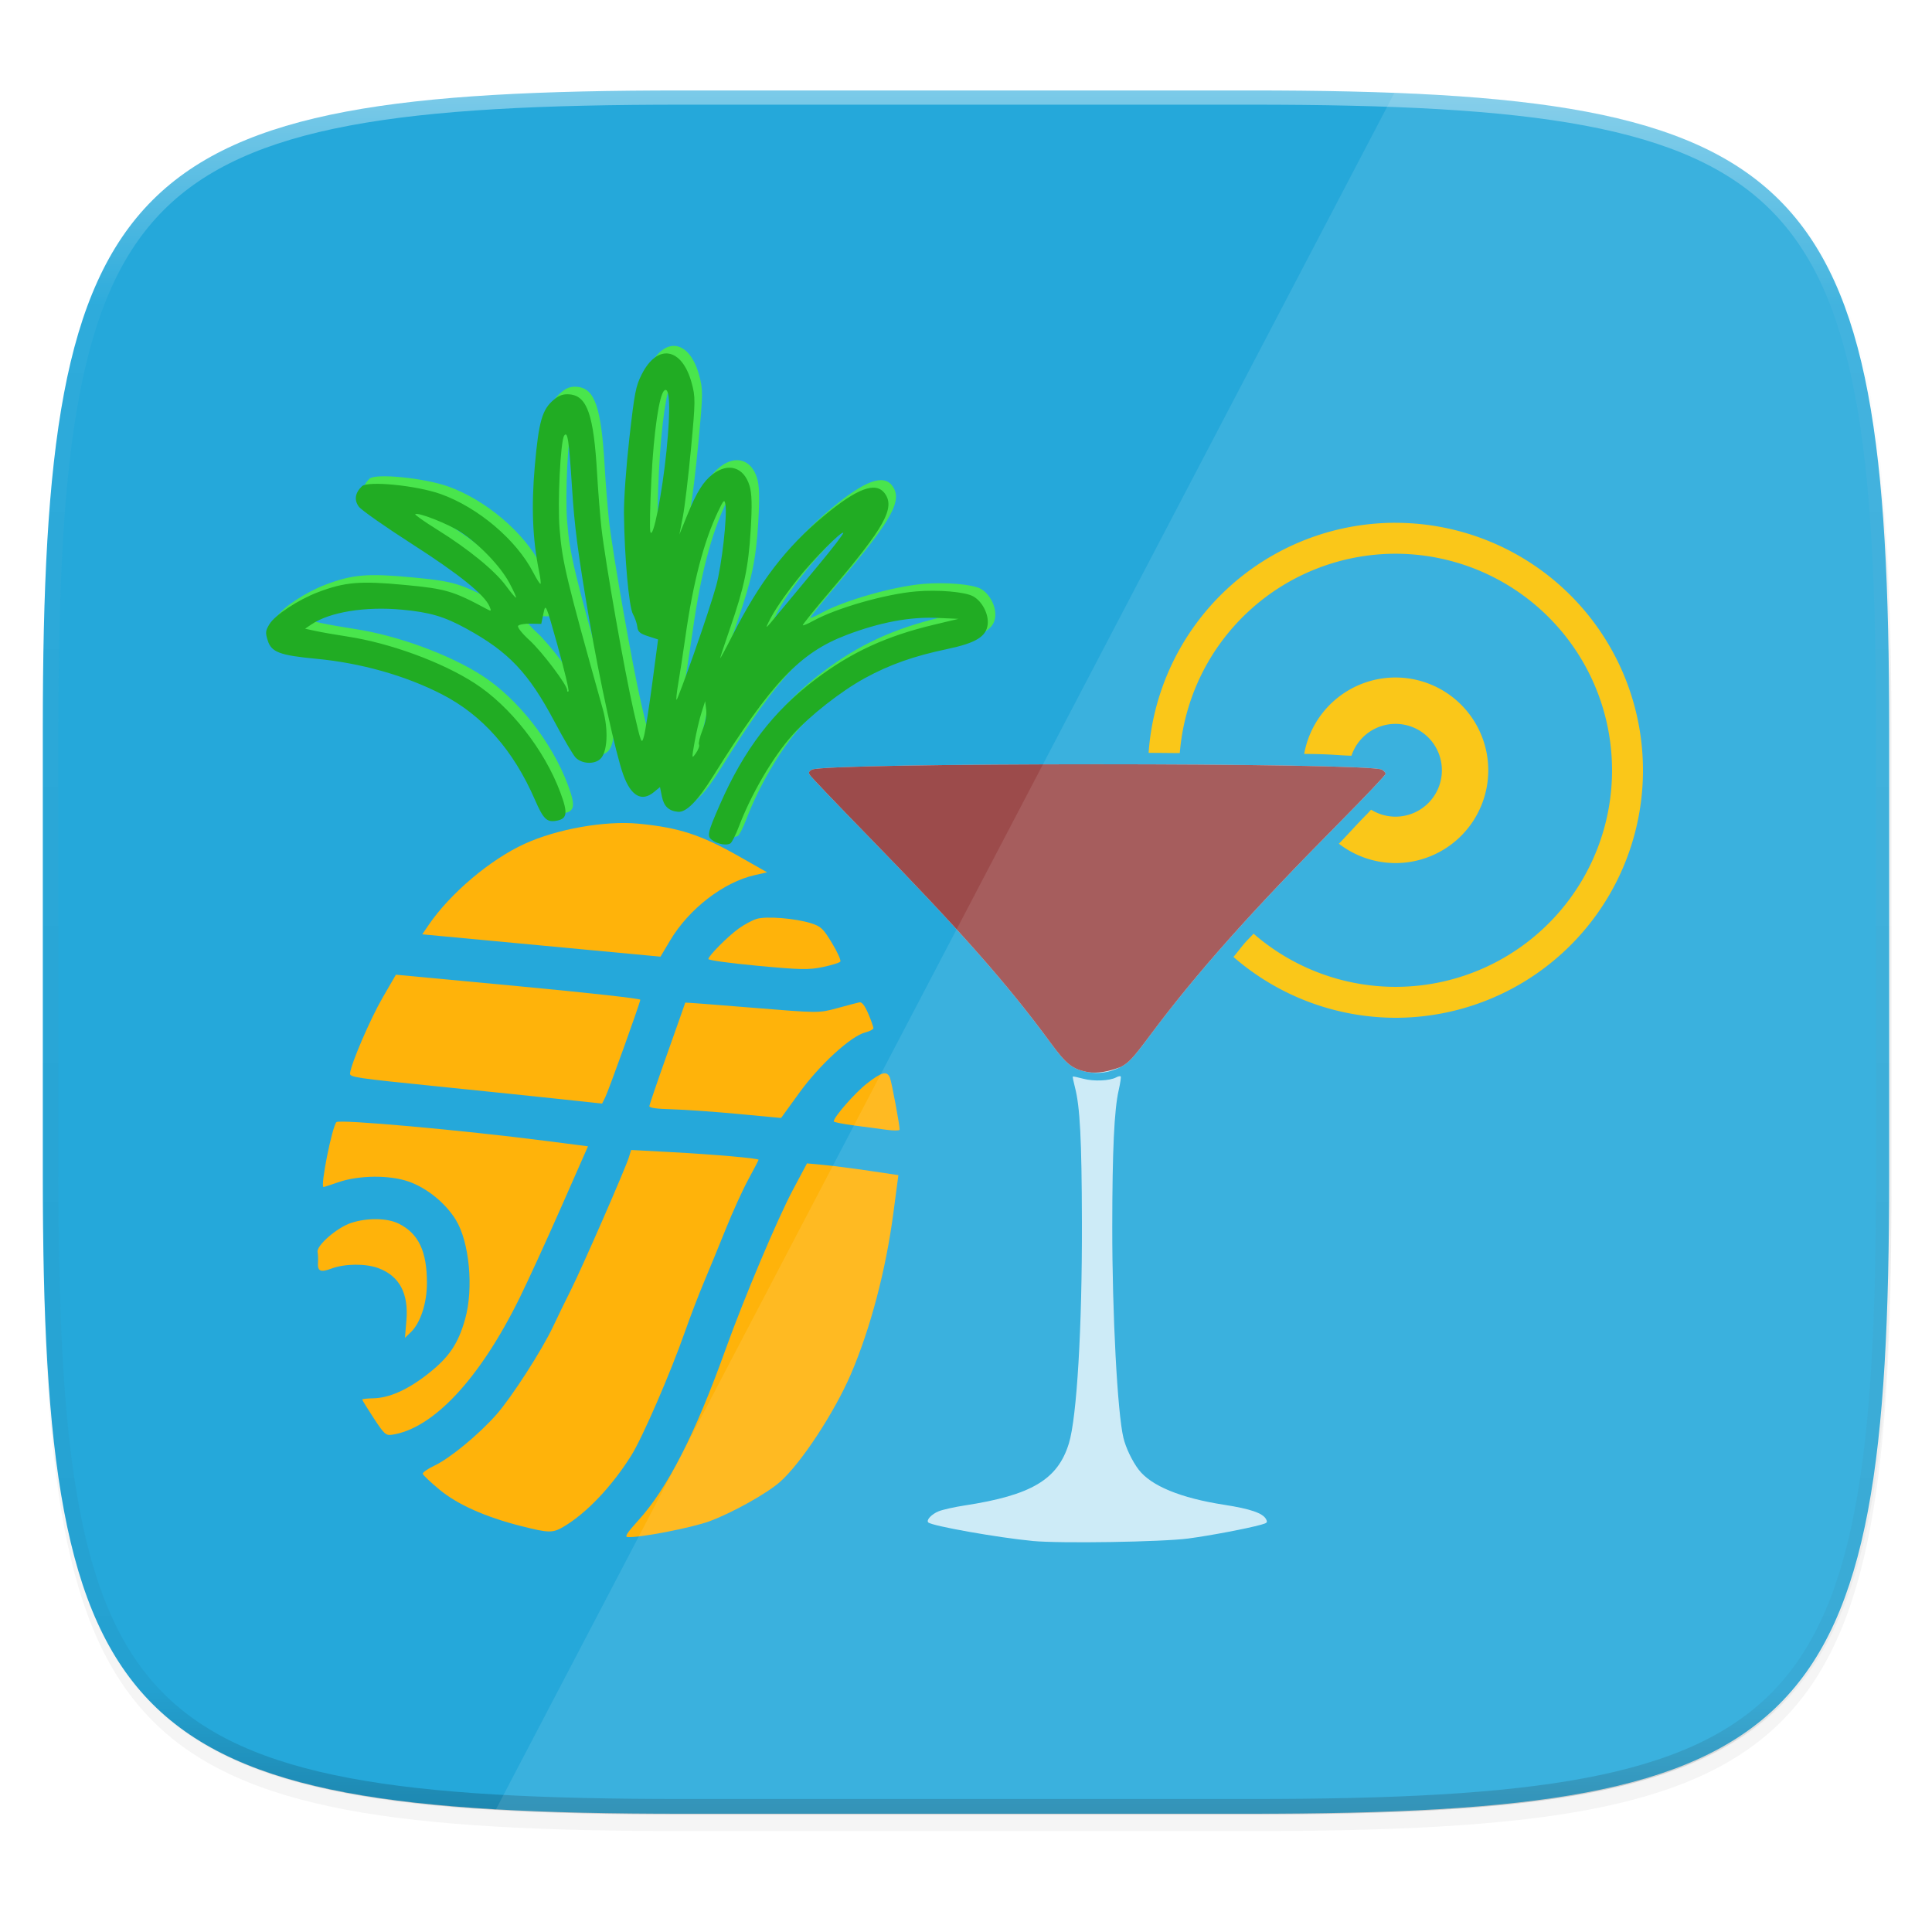 <?xml version="1.0" encoding="UTF-8" standalone="no"?>
<!-- Created with Inkscape (http://www.inkscape.org/) -->

<svg
   xmlns:dc="http://purl.org/dc/elements/1.1/"
   xmlns:cc="http://creativecommons.org/ns#"
   xmlns:rdf="http://www.w3.org/1999/02/22-rdf-syntax-ns#"
   xmlns:svg="http://www.w3.org/2000/svg"
   xmlns="http://www.w3.org/2000/svg"
   xmlns:xlink="http://www.w3.org/1999/xlink"
   xmlns:sodipodi="http://sodipodi.sourceforge.net/DTD/sodipodi-0.dtd"
   xmlns:inkscape="http://www.inkscape.org/namespaces/inkscape"
   width="256"
   height="256"
   viewBox="0 0 67.733 67.733"
   version="1.1"
   id="svg1488"
   inkscape:version="0.92.2 (unknown)"
   sodipodi:docname="fr.handbrake.ghb.svg">
  <defs
     id="defs1482">
    <clipPath
       clipPathUnits="userSpaceOnUse"
       id="clipPath1025">
      <path
         id="path1027"
         d="M 111.941,84 C 99.36,84.145 90.153,83.714 82.625,87.867 c -3.764,2.077 -6.752,5.575 -8.398,9.961 C 72.58,102.214 72,107.424 72,114 v 42 h 160 v -26 c 0,-6.576 -0.58,-11.786 -2.227,-16.172 -0.205,-0.545 -0.479,-1.04 -0.742,-1.543 -0.1,-0.185 -0.178,-0.381 -0.273,-0.566 -1.727,-3.388 -4.255,-6.145 -7.383,-7.871 C 213.846,99.694 204.64,100.145 192.059,100 H 192 151.668 L 135.453,84 h -23.492 z"
         style="color:#000000;font-style:normal;font-variant:normal;font-weight:normal;font-stretch:normal;font-size:medium;line-height:normal;font-family:sans-serif;font-variant-ligatures:none;font-variant-position:normal;font-variant-caps:normal;font-variant-numeric:normal;font-variant-alternates:normal;font-feature-settings:normal;text-indent:0;text-align:start;text-decoration:none;text-decoration-line:none;text-decoration-style:solid;text-decoration-color:#000000;letter-spacing:normal;word-spacing:normal;text-transform:none;writing-mode:lr-tb;direction:ltr;baseline-shift:baseline;text-anchor:start;white-space:normal;shape-padding:0;clip-rule:nonzero;display:inline;overflow:visible;visibility:visible;opacity:1;isolation:auto;mix-blend-mode:normal;color-interpolation:sRGB;color-interpolation-filters:linearRGB;solid-color:#000000;solid-opacity:1;fill:#e3dfd5;fill-opacity:1;fill-rule:nonzero;stroke:none;stroke-width:4;stroke-linecap:butt;stroke-linejoin:miter;stroke-miterlimit:4;stroke-dasharray:none;stroke-dashoffset:0;stroke-opacity:1;marker:none;color-rendering:auto;image-rendering:auto;shape-rendering:auto;text-rendering:auto;enable-background:accumulate"
         inkscape:connector-curvature="0" />
    </clipPath>
    <clipPath
       clipPathUnits="userSpaceOnUse"
       id="clipPath1082-3">
      <path
         sodipodi:nodetypes="sssssssss"
         inkscape:connector-curvature="0"
         id="path1084-6"
         d="M 361.938,-212 C 507.235,-212 528,-191.287 528,-46.125 V 70.125 C 528,215.286 507.235,236 361.938,236 H 214.062 C 68.765,236 48,215.286 48,70.125 V -46.125 C 48,-191.287 68.765,-212 214.062,-212 Z"
         style="display:inline;opacity:1;fill:#8c59d9;fill-opacity:1;stroke:none;stroke-width:2;stroke-linecap:round;stroke-linejoin:round;stroke-miterlimit:4;stroke-dasharray:none;stroke-dashoffset:0;stroke-opacity:1;enable-background:new" />
    </clipPath>
    <clipPath
       clipPathUnits="userSpaceOnUse"
       id="clipPath1082-3-5">
      <path
         sodipodi:nodetypes="sssssssss"
         inkscape:connector-curvature="0"
         id="path1084-6-6"
         d="M 361.938,-212 C 507.235,-212 528,-191.287 528,-46.125 V 70.125 C 528,215.286 507.235,236 361.938,236 H 214.062 C 68.765,236 48,215.286 48,70.125 V -46.125 C 48,-191.287 68.765,-212 214.062,-212 Z"
         style="display:inline;opacity:1;fill:#8c59d9;fill-opacity:1;stroke:none;stroke-width:2;stroke-linecap:round;stroke-linejoin:round;stroke-miterlimit:4;stroke-dasharray:none;stroke-dashoffset:0;stroke-opacity:1;enable-background:new" />
    </clipPath>
    <clipPath
       clipPathUnits="userSpaceOnUse"
       id="clipPath1082-3-9">
      <path
         sodipodi:nodetypes="sssssssss"
         inkscape:connector-curvature="0"
         id="path1084-6-3"
         d="M 361.938,-212 C 507.235,-212 528,-191.287 528,-46.125 V 70.125 C 528,215.286 507.235,236 361.938,236 H 214.062 C 68.765,236 48,215.286 48,70.125 V -46.125 C 48,-191.287 68.765,-212 214.062,-212 Z"
         style="display:inline;opacity:1;fill:#8c59d9;fill-opacity:1;stroke:none;stroke-width:2;stroke-linecap:round;stroke-linejoin:round;stroke-miterlimit:4;stroke-dasharray:none;stroke-dashoffset:0;stroke-opacity:1;enable-background:new" />
    </clipPath>
    <clipPath
       clipPathUnits="userSpaceOnUse"
       id="clipPath1082-3-3">
      <path
         sodipodi:nodetypes="sssssssss"
         inkscape:connector-curvature="0"
         id="path1084-6-67"
         d="M 361.938,-212 C 507.235,-212 528,-191.287 528,-46.125 V 70.125 C 528,215.286 507.235,236 361.938,236 H 214.062 C 68.765,236 48,215.286 48,70.125 V -46.125 C 48,-191.287 68.765,-212 214.062,-212 Z"
         style="display:inline;opacity:1;fill:#8c59d9;fill-opacity:1;stroke:none;stroke-width:2;stroke-linecap:round;stroke-linejoin:round;stroke-miterlimit:4;stroke-dasharray:none;stroke-dashoffset:0;stroke-opacity:1;enable-background:new" />
    </clipPath>
    <clipPath
       clipPathUnits="userSpaceOnUse"
       id="clipPath1082-3-53">
      <path
         sodipodi:nodetypes="sssssssss"
         inkscape:connector-curvature="0"
         id="path1084-6-5"
         d="M 361.938,-212 C 507.235,-212 528,-191.287 528,-46.125 V 70.125 C 528,215.286 507.235,236 361.938,236 H 214.062 C 68.765,236 48,215.286 48,70.125 V -46.125 C 48,-191.287 68.765,-212 214.062,-212 Z"
         style="display:inline;opacity:1;fill:#8c59d9;fill-opacity:1;stroke:none;stroke-width:2;stroke-linecap:round;stroke-linejoin:round;stroke-miterlimit:4;stroke-dasharray:none;stroke-dashoffset:0;stroke-opacity:1;enable-background:new" />
    </clipPath>
    <clipPath
       clipPathUnits="userSpaceOnUse"
       id="clipPath1082-3-6">
      <path
         sodipodi:nodetypes="sssssssss"
         inkscape:connector-curvature="0"
         id="path1084-6-2"
         d="M 361.938,-212 C 507.235,-212 528,-191.287 528,-46.125 V 70.125 C 528,215.286 507.235,236 361.938,236 H 214.062 C 68.765,236 48,215.286 48,70.125 V -46.125 C 48,-191.287 68.765,-212 214.062,-212 Z"
         style="display:inline;opacity:1;fill:#8c59d9;fill-opacity:1;stroke:none;stroke-width:2;stroke-linecap:round;stroke-linejoin:round;stroke-miterlimit:4;stroke-dasharray:none;stroke-dashoffset:0;stroke-opacity:1;enable-background:new" />
    </clipPath>
    <clipPath
       clipPathUnits="userSpaceOnUse"
       id="clipPath1082-3-91">
      <path
         sodipodi:nodetypes="sssssssss"
         inkscape:connector-curvature="0"
         id="path1084-6-27"
         d="M 361.938,-212 C 507.235,-212 528,-191.287 528,-46.125 V 70.125 C 528,215.286 507.235,236 361.938,236 H 214.062 C 68.765,236 48,215.286 48,70.125 V -46.125 C 48,-191.287 68.765,-212 214.062,-212 Z"
         style="display:inline;opacity:1;fill:#8c59d9;fill-opacity:1;stroke:none;stroke-width:2;stroke-linecap:round;stroke-linejoin:round;stroke-miterlimit:4;stroke-dasharray:none;stroke-dashoffset:0;stroke-opacity:1;enable-background:new" />
    </clipPath>
    <clipPath
       clipPathUnits="userSpaceOnUse"
       id="clipPath1025-0">
      <path
         style="opacity:1;fill:#8c59d9;fill-opacity:1;stroke:none;stroke-width:2;stroke-linecap:round;stroke-linejoin:round;stroke-miterlimit:4;stroke-dasharray:none;stroke-dashoffset:0;stroke-opacity:1"
         d="M 329.938,32 C 475.235,32 496,52.713 496,197.875 v 116.25 C 496,459.286 475.235,480 329.938,480 H 182.062 C 36.765,480 16,459.286 16,314.125 V 197.875 C 16,52.713 36.765,32 182.062,32 Z"
         id="path1027-9"
         inkscape:connector-curvature="0"
         sodipodi:nodetypes="sssssssss" />
    </clipPath>
    <clipPath
       clipPathUnits="userSpaceOnUse"
       id="clipPath4277-8">
      <rect
         style="color:#000000;display:inline;overflow:visible;visibility:visible;opacity:0.82;fill:#88b637;fill-opacity:1;fill-rule:nonzero;stroke:none;stroke-width:2;stroke-linecap:butt;stroke-linejoin:miter;stroke-miterlimit:4;stroke-dasharray:none;stroke-dashoffset:0;stroke-opacity:1;marker:none;enable-background:accumulate"
         id="rect4279-6"
         width="512"
         height="512"
         x="5.5999999e-07"
         y="0"
         ry="1" />
    </clipPath>
    <linearGradient
       id="linearGradient3650-7-9">
      <stop
         style="stop-color:#5884f4;stop-opacity:1"
         offset="0"
         id="stop4366" />
      <stop
         id="stop4368"
         offset="1"
         style="stop-color:#80a3fa;stop-opacity:1" />
    </linearGradient>
    <clipPath
       clipPathUnits="userSpaceOnUse"
       id="clipPath1082-3-36">
      <path
         sodipodi:nodetypes="sssssssss"
         inkscape:connector-curvature="0"
         id="path1084-6-0"
         d="M 361.938,-212 C 507.235,-212 528,-191.287 528,-46.125 V 70.125 C 528,215.286 507.235,236 361.938,236 H 214.062 C 68.765,236 48,215.286 48,70.125 V -46.125 C 48,-191.287 68.765,-212 214.062,-212 Z"
         style="display:inline;opacity:1;fill:#8c59d9;fill-opacity:1;stroke:none;stroke-width:2;stroke-linecap:round;stroke-linejoin:round;stroke-miterlimit:4;stroke-dasharray:none;stroke-dashoffset:0;stroke-opacity:1;enable-background:new" />
    </clipPath>
    <clipPath
       clipPathUnits="userSpaceOnUse"
       id="clipPath983">
      <path
         id="path985"
         d="M 115.031,44 C 42.383,44 32,54.357 32,126.938 v 58.125 C 32,257.643 42.383,268 115.031,268 H 152 V 44 Z"
         style="opacity:1;fill:#4d4d4d;fill-opacity:1;stroke:none;stroke-width:2;stroke-linecap:round;stroke-linejoin:round;stroke-miterlimit:4;stroke-dasharray:none;stroke-dashoffset:0;stroke-opacity:1"
         inkscape:connector-curvature="0" />
    </clipPath>
    <clipPath
       clipPathUnits="userSpaceOnUse"
       id="clipPath1082-3-62">
      <path
         sodipodi:nodetypes="sssssssss"
         inkscape:connector-curvature="0"
         id="path1084-6-61"
         d="M 361.938,-212 C 507.235,-212 528,-191.287 528,-46.125 V 70.125 C 528,215.286 507.235,236 361.938,236 H 214.062 C 68.765,236 48,215.286 48,70.125 V -46.125 C 48,-191.287 68.765,-212 214.062,-212 Z"
         style="display:inline;opacity:1;fill:#8c59d9;fill-opacity:1;stroke:none;stroke-width:2;stroke-linecap:round;stroke-linejoin:round;stroke-miterlimit:4;stroke-dasharray:none;stroke-dashoffset:0;stroke-opacity:1;enable-background:new" />
    </clipPath>
    <clipPath
       clipPathUnits="userSpaceOnUse"
       id="clipPath949">
      <path
         sodipodi:nodetypes="sssssssss"
         inkscape:connector-curvature="0"
         id="path951"
         d="M 329.938,32 C 475.235,32 496,52.713 496,197.875 v 116.25 C 496,459.286 475.235,480 329.938,480 H 182.062 C 36.765,480 16,459.286 16,314.125 V 197.875 C 16,52.713 36.765,32 182.062,32 Z"
         style="opacity:1;fill:#eab305;fill-opacity:1;stroke:none;stroke-width:4;stroke-linecap:round;stroke-linejoin:round;stroke-miterlimit:4;stroke-dasharray:none;stroke-dashoffset:0;stroke-opacity:1" />
    </clipPath>
    <clipPath
       clipPathUnits="userSpaceOnUse"
       id="clipPath954">
      <path
         sodipodi:nodetypes="sssssssss"
         inkscape:connector-curvature="0"
         id="path952"
         d="M 329.938,32 C 475.235,32 496,52.713 496,197.875 v 116.25 C 496,459.286 475.235,480 329.938,480 H 182.062 C 36.765,480 16,459.286 16,314.125 V 197.875 C 16,52.713 36.765,32 182.062,32 Z"
         style="opacity:1;fill:#eab305;fill-opacity:1;stroke:none;stroke-width:4;stroke-linecap:round;stroke-linejoin:round;stroke-miterlimit:4;stroke-dasharray:none;stroke-dashoffset:0;stroke-opacity:1" />
    </clipPath>
    <clipPath
       clipPathUnits="userSpaceOnUse"
       id="clipPath1082-3-8">
      <path
         sodipodi:nodetypes="sssssssss"
         inkscape:connector-curvature="0"
         id="path1084-6-7"
         d="M 361.938,-212 C 507.235,-212 528,-191.287 528,-46.125 V 70.125 C 528,215.286 507.235,236 361.938,236 H 214.062 C 68.765,236 48,215.286 48,70.125 V -46.125 C 48,-191.287 68.765,-212 214.062,-212 Z"
         style="display:inline;opacity:1;fill:#8c59d9;fill-opacity:1;stroke:none;stroke-width:2;stroke-linecap:round;stroke-linejoin:round;stroke-miterlimit:4;stroke-dasharray:none;stroke-dashoffset:0;stroke-opacity:1;enable-background:new" />
    </clipPath>
    <clipPath
       clipPathUnits="userSpaceOnUse"
       id="clipPath1082-3-92">
      <path
         sodipodi:nodetypes="sssssssss"
         inkscape:connector-curvature="0"
         id="path1084-6-02"
         d="M 361.938,-212 C 507.235,-212 528,-191.287 528,-46.125 V 70.125 C 528,215.286 507.235,236 361.938,236 H 214.062 C 68.765,236 48,215.286 48,70.125 V -46.125 C 48,-191.287 68.765,-212 214.062,-212 Z"
         style="display:inline;opacity:1;fill:#8c59d9;fill-opacity:1;stroke:none;stroke-width:2;stroke-linecap:round;stroke-linejoin:round;stroke-miterlimit:4;stroke-dasharray:none;stroke-dashoffset:0;stroke-opacity:1;enable-background:new" />
    </clipPath>
    <clipPath
       clipPathUnits="userSpaceOnUse"
       id="clipPath1082">
      <path
         sodipodi:nodetypes="sssssssss"
         inkscape:connector-curvature="0"
         id="path1084"
         d="M 361.938,-212 C 507.235,-212 528,-191.287 528,-46.125 V 70.125 C 528,215.286 507.235,236 361.938,236 H 214.062 C 68.765,236 48,215.286 48,70.125 V -46.125 C 48,-191.287 68.765,-212 214.062,-212 Z"
         style="display:inline;opacity:1;fill:#8c59d9;fill-opacity:1;stroke:none;stroke-width:2;stroke-linecap:round;stroke-linejoin:round;stroke-miterlimit:4;stroke-dasharray:none;stroke-dashoffset:0;stroke-opacity:1;enable-background:new" />
    </clipPath>
    <clipPath
       clipPathUnits="userSpaceOnUse"
       id="clipPath1082-3-361">
      <path
         sodipodi:nodetypes="sssssssss"
         inkscape:connector-curvature="0"
         id="path1084-6-29"
         d="M 361.938,-212 C 507.235,-212 528,-191.287 528,-46.125 V 70.125 C 528,215.286 507.235,236 361.938,236 H 214.062 C 68.765,236 48,215.286 48,70.125 V -46.125 C 48,-191.287 68.765,-212 214.062,-212 Z"
         style="display:inline;opacity:1;fill:#8c59d9;fill-opacity:1;stroke:none;stroke-width:2;stroke-linecap:round;stroke-linejoin:round;stroke-miterlimit:4;stroke-dasharray:none;stroke-dashoffset:0;stroke-opacity:1;enable-background:new" />
    </clipPath>
    <clipPath
       clipPathUnits="userSpaceOnUse"
       id="clipPath1079">
      <circle
         cx="213.843"
         cy="146"
         r="55"
         style="color:#000000;display:inline;overflow:visible;visibility:visible;opacity:1;fill:url(#linearGradient1083);fill-opacity:1;fill-rule:nonzero;stroke:none;stroke-width:8;stroke-linecap:butt;stroke-linejoin:miter;stroke-miterlimit:4;stroke-dasharray:none;stroke-dashoffset:0;stroke-opacity:1;marker:none;enable-background:accumulate"
         id="circle1081"
         transform="scale(-1,1)" />
    </clipPath>
    <clipPath
       clipPathUnits="userSpaceOnUse"
       id="clipPath984">
      <circle
         cx="213.843"
         cy="146"
         r="55"
         style="color:#000000;display:inline;overflow:visible;visibility:visible;opacity:1;fill:url(#linearGradient1083);fill-opacity:1;fill-rule:nonzero;stroke:none;stroke-width:8;stroke-linecap:butt;stroke-linejoin:miter;stroke-miterlimit:4;stroke-dasharray:none;stroke-dashoffset:0;stroke-opacity:1;marker:none;enable-background:accumulate"
         id="circle982"
         transform="scale(-1,1)" />
    </clipPath>
    <clipPath
       clipPathUnits="userSpaceOnUse"
       id="clipPath988">
      <circle
         cx="213.843"
         cy="146"
         r="55"
         style="color:#000000;display:inline;overflow:visible;visibility:visible;opacity:1;fill:url(#linearGradient1083);fill-opacity:1;fill-rule:nonzero;stroke:none;stroke-width:8;stroke-linecap:butt;stroke-linejoin:miter;stroke-miterlimit:4;stroke-dasharray:none;stroke-dashoffset:0;stroke-opacity:1;marker:none;enable-background:accumulate"
         id="circle986"
         transform="scale(-1,1)" />
    </clipPath>
    <clipPath
       clipPathUnits="userSpaceOnUse"
       id="clipPath992">
      <circle
         cx="213.843"
         cy="146"
         r="55"
         style="color:#000000;display:inline;overflow:visible;visibility:visible;opacity:1;fill:url(#linearGradient1083);fill-opacity:1;fill-rule:nonzero;stroke:none;stroke-width:8;stroke-linecap:butt;stroke-linejoin:miter;stroke-miterlimit:4;stroke-dasharray:none;stroke-dashoffset:0;stroke-opacity:1;marker:none;enable-background:accumulate"
         id="circle990"
         transform="scale(-1,1)" />
    </clipPath>
    <clipPath
       clipPathUnits="userSpaceOnUse"
       id="clipPath1082-3-31">
      <path
         sodipodi:nodetypes="sssssssss"
         inkscape:connector-curvature="0"
         id="path1084-6-9"
         d="M 361.938,-212 C 507.235,-212 528,-191.287 528,-46.125 V 70.125 C 528,215.286 507.235,236 361.938,236 H 214.062 C 68.765,236 48,215.286 48,70.125 V -46.125 C 48,-191.287 68.765,-212 214.062,-212 Z"
         style="display:inline;opacity:1;fill:#8c59d9;fill-opacity:1;stroke:none;stroke-width:2;stroke-linecap:round;stroke-linejoin:round;stroke-miterlimit:4;stroke-dasharray:none;stroke-dashoffset:0;stroke-opacity:1;enable-background:new" />
    </clipPath>
    <clipPath
       clipPathUnits="userSpaceOnUse"
       id="clipPath1205">
      <path
         id="path1207"
         d="M 115.031,44 C 42.383,44 32,54.357 32,126.938 v 58.125 c 0,13.772 0.379,25.294 1.482,34.938 H 270.518 C 271.621,210.356 272,198.834 272,185.062 v -58.125 C 272,54.357 261.617,44 188.969,44 Z"
         style="opacity:1;fill:#f1f0e9;fill-opacity:1;stroke:none;stroke-width:2;stroke-linecap:round;stroke-linejoin:round;stroke-miterlimit:4;stroke-dasharray:none;stroke-dashoffset:0;stroke-opacity:1"
         inkscape:connector-curvature="0" />
    </clipPath>
    <clipPath
       clipPathUnits="userSpaceOnUse"
       id="clipPath1082-3-4">
      <path
         sodipodi:nodetypes="sssssssss"
         inkscape:connector-curvature="0"
         id="path1084-6-78"
         d="M 361.938,-212 C 507.235,-212 528,-191.287 528,-46.125 V 70.125 C 528,215.286 507.235,236 361.938,236 H 214.062 C 68.765,236 48,215.286 48,70.125 V -46.125 C 48,-191.287 68.765,-212 214.062,-212 Z"
         style="display:inline;opacity:1;fill:#8c59d9;fill-opacity:1;stroke:none;stroke-width:2;stroke-linecap:round;stroke-linejoin:round;stroke-miterlimit:4;stroke-dasharray:none;stroke-dashoffset:0;stroke-opacity:1;enable-background:new" />
    </clipPath>
    <clipPath
       clipPathUnits="userSpaceOnUse"
       id="clipPath1082-3-45">
      <path
         sodipodi:nodetypes="sssssssss"
         inkscape:connector-curvature="0"
         id="path1084-6-03"
         d="M 361.938,-212 C 507.235,-212 528,-191.287 528,-46.125 V 70.125 C 528,215.286 507.235,236 361.938,236 H 214.062 C 68.765,236 48,215.286 48,70.125 V -46.125 C 48,-191.287 68.765,-212 214.062,-212 Z"
         style="display:inline;opacity:1;fill:#8c59d9;fill-opacity:1;stroke:none;stroke-width:2;stroke-linecap:round;stroke-linejoin:round;stroke-miterlimit:4;stroke-dasharray:none;stroke-dashoffset:0;stroke-opacity:1;enable-background:new" />
    </clipPath>
    <filter
       inkscape:collect="always"
       style="color-interpolation-filters:sRGB"
       id="filter1117"
       x="-0.011"
       width="1.021"
       y="-0.014"
       height="1.028">
      <feGaussianBlur
         inkscape:collect="always"
         stdDeviation="0.7"
         id="feGaussianBlur1119" />
    </filter>
    <linearGradient
       inkscape:collect="always"
       xlink:href="#linearGradient1013"
       id="linearGradient1108"
       x1="296"
       y1="-212"
       x2="296"
       y2="236"
       gradientUnits="userSpaceOnUse" />
    <linearGradient
       id="linearGradient1013"
       inkscape:collect="always">
      <stop
         id="stop1005"
         offset="0"
         style="stop-color:#ffffff;stop-opacity:1;" />
      <stop
         style="stop-color:#ffffff;stop-opacity:0.098"
         offset="0.125"
         id="stop1007" />
      <stop
         style="stop-color:#000000;stop-opacity:0.098"
         offset="0.925"
         id="stop1009" />
      <stop
         id="stop1011"
         offset="1"
         style="stop-color:#000000;stop-opacity:0.498" />
    </linearGradient>
    <clipPath
       clipPathUnits="userSpaceOnUse"
       id="clipPath1082-3-61">
      <path
         sodipodi:nodetypes="sssssssss"
         inkscape:connector-curvature="0"
         id="path1084-6-06"
         d="M 361.938,-212 C 507.235,-212 528,-191.287 528,-46.125 V 70.125 C 528,215.286 507.235,236 361.938,236 H 214.062 C 68.765,236 48,215.286 48,70.125 V -46.125 C 48,-191.287 68.765,-212 214.062,-212 Z"
         style="display:inline;opacity:1;fill:#8c59d9;fill-opacity:1;stroke:none;stroke-width:2;stroke-linecap:round;stroke-linejoin:round;stroke-miterlimit:4;stroke-dasharray:none;stroke-dashoffset:0;stroke-opacity:1;enable-background:new" />
    </clipPath>
    <clipPath
       clipPathUnits="userSpaceOnUse"
       id="clipPath1064">
      <path
         style="opacity:1;fill:#a3dbf0;fill-opacity:1;stroke:none;stroke-width:2;stroke-linecap:round;stroke-linejoin:round;stroke-miterlimit:4;stroke-dasharray:none;stroke-dashoffset:0;stroke-opacity:1"
         d="M 115.031,44 C 42.383,44 32,54.357 32,126.938 v 58.125 c 0,10.166 0.218,19.071 0.768,26.938 3.376,48.301 19.79,56 82.264,56 h 73.938 c 62.473,0 78.887,-7.699 82.264,-56 C 271.782,204.133 272,195.228 272,185.062 v -58.125 C 272,54.357 261.617,44 188.969,44 Z"
         id="path1066"
         inkscape:connector-curvature="0" />
    </clipPath>
    <filter
       inkscape:collect="always"
       style="color-interpolation-filters:sRGB"
       id="filter956"
       x="-0.023"
       width="1.046"
       y="-0.025"
       height="1.05">
      <feGaussianBlur
         inkscape:collect="always"
         stdDeviation="2.32"
         id="feGaussianBlur958" />
    </filter>
    <filter
       inkscape:collect="always"
       style="color-interpolation-filters:sRGB"
       id="filter4569"
       x="-0.012"
       width="1.023"
       y="-0.012"
       height="1.025">
      <feGaussianBlur
         inkscape:collect="always"
         stdDeviation="1.16"
         id="feGaussianBlur4571" />
    </filter>
    <linearGradient
       id="linearGradient7537">
      <stop
         style="stop-color:#f37e40;stop-opacity:1"
         offset="0"
         id="stop7539" />
      <stop
         style="stop-color:#f34f17;stop-opacity:1"
         offset="1"
         id="stop7541" />
    </linearGradient>
  </defs>
  <sodipodi:namedview
     id="base"
     pagecolor="#ffffff"
     bordercolor="#666666"
     borderopacity="1.0"
     inkscape:pageopacity="0.0"
     inkscape:pageshadow="2"
     inkscape:zoom="3.2421875"
     inkscape:cx="12.155341"
     inkscape:cy="128"
     inkscape:document-units="px"
     inkscape:current-layer="g1000"
     showgrid="false"
     units="px"
     inkscape:window-width="1920"
     inkscape:window-height="1013"
     inkscape:window-x="0"
     inkscape:window-y="34"
     inkscape:window-maximized="1">
    <inkscape:grid
       type="xygrid"
       id="grid2168" />
  </sodipodi:namedview>
  <g
     inkscape:label="Livello 1"
     inkscape:groupmode="layer"
     id="layer1"
     transform="translate(0,-229.267)">
    <path
       sodipodi:nodetypes="sssssssss"
       inkscape:connector-curvature="0"
       id="path4567"
       d="m 188.969,44 c 72.649,0 83.031,10.357 83.031,82.938 v 58.125 c 0,72.581 -10.383,82.938 -83.031,82.938 h -73.938 C 42.383,268 32,257.643 32,185.062 v -58.125 c 0,-72.581 10.383,-82.938 83.031,-82.938 z"
       style="display:inline;opacity:0.1;fill:#000000;fill-opacity:1;stroke:none;stroke-width:2;stroke-linecap:round;stroke-linejoin:round;stroke-miterlimit:4;stroke-dasharray:none;stroke-dashoffset:0;stroke-opacity:1;filter:url(#filter4569);enable-background:new"
       transform="matrix(0.27,0,0,0.27,-7.129,220.56)" />
    <path
       style="display:inline;opacity:0.2;fill:#000000;fill-opacity:1;stroke:none;stroke-width:2;stroke-linecap:round;stroke-linejoin:round;stroke-miterlimit:4;stroke-dasharray:none;stroke-dashoffset:0;stroke-opacity:1;filter:url(#filter956);enable-background:new"
       d="m 188.969,46 c 72.649,0 83.031,10.357 83.031,82.938 v 58.125 c 0,72.581 -10.383,82.938 -83.031,82.938 h -73.938 C 42.383,270 32,259.643 32,187.062 v -58.125 c 0,-72.581 10.383,-82.938 83.031,-82.938 z"
       id="path954"
       inkscape:connector-curvature="0"
       sodipodi:nodetypes="sssssssss"
       transform="matrix(0.27,0,0,0.27,-7.129,220.56)" />
    <path
       style="display:inline;opacity:1;fill:#25a8da;fill-opacity:1;stroke:none;stroke-width:0.539;stroke-linecap:round;stroke-linejoin:round;stroke-miterlimit:4;stroke-dasharray:none;stroke-dashoffset:0;stroke-opacity:1;enable-background:new"
       d="m 43.837,232.438 c 19.594,0 22.394,2.793 22.394,22.369 v 15.677 c 0,19.576 -2.8,22.369 -22.394,22.369 h -19.942 c -19.594,0 -22.394,-2.793 -22.394,-22.369 v -15.677 c 0,-19.576 2.8,-22.369 22.394,-22.369 z"
       id="rect877-3"
       inkscape:connector-curvature="0"
       sodipodi:nodetypes="sssssssss" />
    <path
       sodipodi:nodetypes="sssssssss"
       inkscape:connector-curvature="0"
       id="path1068"
       d="M 361.938,-212 C 507.235,-212 528,-191.287 528,-46.125 V 70.125 C 528,215.286 507.235,236 361.938,236 H 214.062 C 68.765,236 48,215.286 48,70.125 V -46.125 C 48,-191.287 68.765,-212 214.062,-212 Z"
       style="display:inline;opacity:0.4;fill:none;fill-opacity:1;stroke:url(#linearGradient1108);stroke-width:8;stroke-linecap:round;stroke-linejoin:round;stroke-miterlimit:4;stroke-dasharray:none;stroke-dashoffset:0;stroke-opacity:1;enable-background:new"
       clip-path="url(#clipPath1082-3-61)"
       transform="matrix(0.135,0,0,0.135,-4.971,261.017)" />
    <g
       id="g990"
       transform="matrix(1.125,0,0,1.125,-5.927,-29.209)">
      <g
         id="g1000"
         transform="translate(-0.674)">
        <path
           inkscape:connector-curvature="0"
           id="path1115"
           d="m 208,92 c -13.255,0 -24,10.745 -24,24 0,13.255 10.745,24 24,24 13.255,0 24,-10.745 24,-24 0,-13.255 -10.745,-24 -24,-24 z M 167.27,212 H 192 c -52.57,-128.775 -201.712,0 -24.73,0 z"
           style="color:#000000;display:inline;overflow:visible;visibility:visible;opacity:0.1;fill:#000000;fill-opacity:0;fill-rule:nonzero;stroke:none;stroke-width:6;marker:none;filter:url(#filter1117);enable-background:accumulate"
           transform="matrix(0.279,0,0,0.279,-7.853,218.664)"
           sodipodi:nodetypes="sssssccc" />
        <g
           id="g6217"
           transform="matrix(0.89,0,0,0.89,-200.597,104.596)"
           style="opacity:1;fill:#f9c100;fill-opacity:1">
          <path
             style="opacity:1;fill:#f9c100;fill-opacity:1;stroke:none;stroke-width:2.166;stroke-linecap:square;stroke-linejoin:round;stroke-miterlimit:4;stroke-dasharray:none;stroke-dashoffset:0;stroke-opacity:1"
             d="m 280.929,164.352 a 3.249,3.249 0 0 0 -3.197,2.677 c 0.064,0.001 0.165,2.5e-4 0.228,0.001 0.816,0.014 0.861,0.042 1.428,0.062 a 1.625,1.625 0 0 1 1.541,-1.116 1.625,1.625 0 0 1 1.625,1.625 1.625,1.625 0 0 1 -1.625,1.624 1.625,1.625 0 0 1 -0.853,-0.244 c -0.081,0.082 -0.068,0.077 -0.152,0.161 -0.395,0.399 -0.617,0.661 -0.977,1.03 a 3.249,3.249 0 0 0 1.982,0.678 3.249,3.249 0 0 0 3.249,-3.249 3.249,3.249 0 0 0 -3.249,-3.249 z"
             id="path7100"
             inkscape:connector-curvature="0" />
          <path
             style="display:inline;opacity:1;fill:#f9c100;fill-opacity:1;stroke:none;stroke-width:4.333;stroke-linecap:round;stroke-linejoin:round;stroke-miterlimit:4;stroke-dasharray:none;stroke-dashoffset:0;stroke-opacity:1"
             d="m 280.929,158.935 a 8.665,8.665 0 0 0 -8.644,8.056 c 0.391,10e-4 0.709,0.006 1.092,0.008 a 7.582,7.582 0 0 1 7.552,-6.98 7.582,7.582 0 0 1 7.583,7.583 7.582,7.582 0 0 1 -7.583,7.582 7.582,7.582 0 0 1 -4.969,-1.862 c -0.077,0.086 -0.201,0.207 -0.277,0.292 -0.165,0.185 -0.271,0.342 -0.428,0.522 a 8.665,8.665 0 0 0 5.674,2.131 8.665,8.665 0 0 0 8.666,-8.665 8.665,8.665 0 0 0 -8.666,-8.666 z"
             id="path7069"
             inkscape:connector-curvature="0" />
        </g>
        <path
           style="opacity:0.75;fill:#ffffff;fill-opacity:1;stroke-width:0.056"
           d="m 38.12,277.777 c -1.065,-0.1 -3.142,-0.468 -3.25,-0.577 -0.072,-0.071 0.103,-0.259 0.323,-0.347 0.13,-0.052 0.492,-0.133 0.806,-0.181 2.084,-0.319 2.905,-0.806 3.252,-1.931 0.25,-0.809 0.416,-3.615 0.407,-6.902 -0.006,-2.575 -0.059,-3.597 -0.218,-4.204 -0.045,-0.173 -0.075,-0.321 -0.066,-0.33 0.009,-0.008 0.155,0.022 0.326,0.068 0.326,0.088 0.822,0.067 1.026,-0.042 0.061,-0.033 0.125,-0.047 0.141,-0.031 0.016,0.016 -0.013,0.212 -0.064,0.436 -0.138,0.608 -0.197,1.869 -0.199,4.247 -0.002,2.722 0.161,5.802 0.348,6.582 0.074,0.309 0.274,0.727 0.474,0.989 0.388,0.508 1.311,0.887 2.67,1.097 0.808,0.125 1.199,0.259 1.299,0.445 0.055,0.104 0.04,0.121 -0.15,0.174 -0.442,0.123 -1.593,0.341 -2.271,0.431 -0.821,0.108 -3.984,0.159 -4.852,0.077 z m 1.712,-14.612 c -0.474,-0.095 -0.658,-0.241 -1.151,-0.913 -1.339,-1.826 -2.831,-3.514 -5.732,-6.489 -0.947,-0.971 -1.745,-1.808 -1.774,-1.861 -0.04,-0.073 -0.024,-0.112 0.068,-0.161 0.416,-0.223 17.342,-0.224 17.758,-0.001 0.067,0.036 0.121,0.095 0.121,0.131 0,0.036 -0.63,0.702 -1.399,1.479 -2.817,2.844 -4.488,4.721 -5.955,6.688 -0.52,0.697 -0.653,0.84 -0.902,0.969 -0.331,0.171 -0.69,0.226 -1.034,0.157 z"
           id="path817"
           inkscape:connector-curvature="0"
           sodipodi:nodetypes="cccccccccccccccccccccccccccsscccc" />
        <path
           sodipodi:nodetypes="ccccccssccc"
           inkscape:connector-curvature="0"
           id="path980"
           d="m 39.832,263.165 c -0.474,-0.095 -0.658,-0.241 -1.151,-0.913 -1.339,-1.826 -2.831,-3.514 -5.732,-6.489 -0.947,-0.971 -1.745,-1.808 -1.774,-1.861 -0.04,-0.073 -0.024,-0.112 0.068,-0.161 0.416,-0.223 17.342,-0.224 17.758,-0.001 0.067,0.036 0.121,0.095 0.121,0.131 0,0.036 -0.63,0.702 -1.399,1.479 -2.817,2.844 -4.488,4.721 -5.955,6.688 -0.52,0.697 -0.653,0.84 -0.902,0.969 -0.351,0.134 -0.723,0.215 -1.034,0.157 z"
           style="fill:#9c4b4b;fill-opacity:1;stroke-width:0.056" />
        <path
           inkscape:connector-curvature="0"
           id="path940"
           d="m 28.404,255.722 c -0.209,-0.126 -0.194,-0.21 0.205,-1.122 0.75,-1.716 1.662,-2.91 2.983,-3.91 1.119,-0.846 2.201,-1.345 3.692,-1.701 l 0.763,-0.182 -0.665,-0.03 c -0.849,-0.038 -1.787,0.138 -2.821,0.531 -1.461,0.554 -2.348,1.493 -4.163,4.404 -0.48,0.77 -0.836,1.132 -1.091,1.108 -0.291,-0.027 -0.442,-0.172 -0.504,-0.482 l -0.058,-0.289 -0.189,0.156 c -0.379,0.314 -0.713,0.127 -0.953,-0.533 -0.235,-0.647 -0.739,-2.947 -1.066,-4.863 -0.349,-2.045 -0.455,-2.859 -0.534,-4.095 -0.095,-1.493 -0.137,-1.77 -0.244,-1.616 -0.116,0.168 -0.21,2.085 -0.143,2.905 0.085,1.042 0.199,1.517 1.35,5.629 0.179,0.639 0.141,1.337 -0.083,1.543 -0.191,0.175 -0.577,0.152 -0.769,-0.046 -0.076,-0.079 -0.372,-0.582 -0.657,-1.119 -0.807,-1.521 -1.426,-2.174 -2.746,-2.898 -0.691,-0.379 -1.134,-0.509 -2.007,-0.591 -1.144,-0.107 -2.251,0.073 -2.822,0.459 l -0.197,0.134 0.326,0.071 c 0.18,0.039 0.623,0.117 0.985,0.172 1.336,0.203 2.956,0.797 3.976,1.457 1.105,0.715 2.168,2.068 2.664,3.393 0.25,0.667 0.222,0.84 -0.143,0.896 -0.28,0.043 -0.388,-0.067 -0.644,-0.655 -0.674,-1.552 -1.634,-2.639 -2.903,-3.291 -1.131,-0.581 -2.519,-0.974 -3.907,-1.105 -1.145,-0.108 -1.404,-0.206 -1.518,-0.57 -0.077,-0.248 -0.072,-0.301 0.051,-0.506 0.169,-0.284 0.899,-0.765 1.514,-0.999 0.836,-0.318 1.311,-0.358 2.693,-0.228 1.298,0.122 1.513,0.185 2.59,0.764 0.117,0.063 0.124,0.052 0.063,-0.093 -0.152,-0.363 -0.952,-1.007 -2.41,-1.942 -0.834,-0.535 -1.581,-1.059 -1.66,-1.164 -0.155,-0.207 -0.122,-0.431 0.094,-0.639 0.183,-0.176 1.71,-0.024 2.459,0.244 1.163,0.417 2.355,1.427 2.878,2.44 0.109,0.21 0.211,0.371 0.228,0.357 0.017,-0.014 -0.004,-0.192 -0.046,-0.397 -0.201,-0.98 -0.243,-2.012 -0.132,-3.272 0.124,-1.399 0.229,-1.767 0.596,-2.071 0.167,-0.138 0.3,-0.183 0.495,-0.164 0.541,0.051 0.745,0.64 0.85,2.455 0.032,0.554 0.094,1.326 0.137,1.715 0.116,1.035 0.721,4.473 1.004,5.702 0.237,1.029 0.247,1.053 0.322,0.772 0.043,-0.159 0.159,-0.901 0.258,-1.648 l 0.18,-1.359 -0.313,-0.101 c -0.251,-0.081 -0.317,-0.138 -0.333,-0.288 -0.011,-0.103 -0.072,-0.283 -0.137,-0.4 -0.126,-0.229 -0.265,-1.777 -0.28,-3.133 -0.005,-0.444 0.069,-1.471 0.169,-2.359 0.161,-1.414 0.199,-1.614 0.384,-1.979 0.488,-0.967 1.25,-0.842 1.553,0.254 0.124,0.449 0.123,0.572 -0.017,2.059 -0.082,0.87 -0.196,1.828 -0.255,2.128 l -0.106,0.547 0.241,-0.594 c 0.295,-0.725 0.501,-1.057 0.799,-1.284 0.485,-0.37 0.967,-0.221 1.144,0.355 0.074,0.241 0.084,0.605 0.038,1.375 -0.071,1.174 -0.2,1.789 -0.648,3.084 -0.165,0.477 -0.301,0.89 -0.303,0.918 -0.001,0.028 0.177,-0.302 0.396,-0.734 0.834,-1.644 1.652,-2.712 2.832,-3.695 1.035,-0.863 1.619,-1.081 1.898,-0.708 0.336,0.45 4.32e-4,1.056 -1.673,3.022 -0.497,0.584 -0.892,1.074 -0.879,1.09 0.013,0.016 0.16,-0.046 0.327,-0.138 0.722,-0.398 2.254,-0.836 3.204,-0.916 0.688,-0.058 1.515,0.012 1.774,0.151 0.278,0.149 0.488,0.545 0.458,0.865 -0.037,0.39 -0.363,0.591 -1.268,0.781 -1.036,0.218 -1.784,0.482 -2.558,0.904 -0.748,0.409 -1.723,1.174 -2.258,1.773 -0.611,0.684 -1.287,1.84 -1.677,2.869 -0.097,0.256 -0.215,0.487 -0.261,0.512 -0.117,0.065 -0.349,0.029 -0.536,-0.084 z m -0.444,-2.997 c -0.021,-0.042 0.028,-0.246 0.109,-0.452 0.096,-0.245 0.136,-0.466 0.115,-0.638 l -0.032,-0.263 -0.115,0.36 c -0.063,0.198 -0.159,0.607 -0.213,0.908 -0.094,0.526 -0.092,0.54 0.039,0.354 0.075,-0.106 0.119,-0.228 0.098,-0.27 z m -4.399,-3.058 c -0.375,-1.34 -0.381,-1.354 -0.448,-1.031 l -0.068,0.328 -0.332,-0.007 c -0.183,-0.004 -0.358,0.026 -0.389,0.067 -0.032,0.042 0.12,0.236 0.351,0.446 0.395,0.359 1.191,1.416 1.177,1.563 -0.004,0.04 0.015,0.054 0.041,0.033 0.026,-0.022 -0.124,-0.651 -0.333,-1.398 z m 4.254,0.184 c 0.28,-0.792 0.587,-1.727 0.682,-2.078 0.175,-0.642 0.349,-2.186 0.286,-2.536 -0.03,-0.167 -0.056,-0.14 -0.235,0.238 -0.441,0.931 -0.771,2.197 -1.009,3.875 -0.072,0.504 -0.172,1.162 -0.224,1.463 -0.052,0.301 -0.075,0.532 -0.051,0.514 0.024,-0.019 0.272,-0.682 0.551,-1.474 z m 2.664,-1.266 c 0.202,-0.246 0.737,-0.891 1.189,-1.433 0.452,-0.542 0.807,-1.003 0.788,-1.025 -0.054,-0.065 -0.941,0.834 -1.416,1.434 -0.442,0.558 -0.737,0.994 -0.909,1.344 -0.119,0.242 -0.098,0.223 0.348,-0.321 z m -8.433,-0.906 c -0.274,-0.511 -0.923,-1.188 -1.51,-1.576 -0.384,-0.253 -1.333,-0.627 -1.417,-0.558 -0.022,0.018 0.288,0.236 0.687,0.484 0.971,0.604 1.794,1.277 2.14,1.749 0.156,0.213 0.296,0.378 0.312,0.367 0.015,-0.012 -0.08,-0.221 -0.211,-0.466 z m 4.904,-4.137 c 0.13,-1.289 0.102,-1.997 -0.072,-1.85 -0.158,0.133 -0.325,1.271 -0.4,2.735 -0.043,0.833 -0.058,1.583 -0.034,1.667 0.08,0.277 0.367,-1.166 0.507,-2.551 z"
           style="fill:#49e54c;fill-opacity:1;stroke-width:0.074"
           sodipodi:nodetypes="cccccccsccccccccsccccscccccccccccccccccccccccccsccccccccccsccscccccsccccccccccscsccccccccccccccccccccscccccccccccccccccccccsccccccccc" />
        <path
           style="fill:#ffb30a;fill-opacity:1;stroke-width:0.074"
           d="m 22.167,277.31 c -1.101,-0.281 -1.966,-0.667 -2.523,-1.127 -0.281,-0.232 -0.518,-0.457 -0.527,-0.498 -0.009,-0.042 0.157,-0.158 0.368,-0.257 0.48,-0.227 1.389,-0.977 1.93,-1.593 0.476,-0.541 1.423,-2.013 1.764,-2.741 0.128,-0.274 0.377,-0.785 0.553,-1.136 0.356,-0.709 1.703,-3.792 1.81,-4.142 l 0.068,-0.223 1.227,0.066 c 1.385,0.075 2.75,0.194 2.745,0.24 -0.002,0.017 -0.145,0.292 -0.319,0.612 -0.174,0.32 -0.492,1.019 -0.707,1.554 -0.215,0.535 -0.52,1.278 -0.678,1.651 -0.158,0.373 -0.423,1.066 -0.59,1.54 -0.453,1.292 -1.322,3.296 -1.669,3.851 -0.604,0.967 -1.397,1.803 -2.112,2.226 -0.341,0.202 -0.463,0.2 -1.341,-0.024 z m 3.656,-0.161 c 0.922,-1.013 1.779,-2.689 2.731,-5.342 0.568,-1.583 1.617,-4.069 2.096,-4.968 l 0.441,-0.828 0.523,0.049 c 0.288,0.027 0.929,0.109 1.424,0.183 l 0.901,0.134 -0.156,1.179 c -0.235,1.779 -0.711,3.587 -1.316,5.004 -0.516,1.207 -1.565,2.804 -2.219,3.379 -0.413,0.363 -1.488,0.963 -2.189,1.222 -0.57,0.21 -2.199,0.525 -2.563,0.495 -0.092,-0.008 -0.005,-0.142 0.326,-0.506 z m -8.235,-3.199 c -0.198,-0.302 -0.359,-0.564 -0.357,-0.581 0.002,-0.017 0.153,-0.034 0.336,-0.037 0.51,-0.009 1.085,-0.267 1.725,-0.772 0.647,-0.511 0.929,-0.929 1.145,-1.697 0.271,-0.961 0.132,-2.416 -0.295,-3.101 -0.325,-0.521 -0.892,-0.981 -1.458,-1.182 -0.599,-0.212 -1.563,-0.203 -2.205,0.021 -0.235,0.082 -0.439,0.148 -0.455,0.146 -0.106,-0.01 0.267,-1.88 0.403,-2.022 0.089,-0.093 3.918,0.25 6.507,0.583 l 1.332,0.171 -0.832,1.889 c -0.458,1.039 -1.044,2.32 -1.304,2.846 -1.242,2.519 -2.693,4.07 -3.98,4.255 -0.183,0.026 -0.239,-0.025 -0.563,-0.521 z m 1.019,-3.04 c 0.072,-0.849 -0.216,-1.389 -0.872,-1.634 -0.395,-0.148 -1.045,-0.142 -1.458,0.011 -0.358,0.134 -0.448,0.087 -0.424,-0.217 0.006,-0.081 10e-6,-0.216 -0.014,-0.299 -0.035,-0.203 0.608,-0.76 1.041,-0.903 0.503,-0.166 1.126,-0.158 1.486,0.02 0.62,0.306 0.884,0.864 0.881,1.86 -0.002,0.626 -0.203,1.237 -0.503,1.525 l -0.182,0.175 0.045,-0.538 z m 0.931,-7.302 c -2.51,-0.255 -2.701,-0.283 -2.688,-0.402 0.034,-0.308 0.63,-1.693 1.012,-2.353 l 0.418,-0.722 3.811,0.358 c 2.195,0.206 3.808,0.386 3.805,0.423 -0.01,0.111 -0.989,2.833 -1.093,3.041 l -0.098,0.195 -1.232,-0.133 c -0.678,-0.073 -2.448,-0.256 -3.934,-0.407 z m 6.64,0.618 c 0.004,-0.045 0.257,-0.786 0.563,-1.647 0.305,-0.86 0.556,-1.57 0.556,-1.578 6.81e-4,-0.007 0.938,0.064 2.082,0.158 2.075,0.17 2.082,0.171 2.652,0.015 0.314,-0.086 0.624,-0.167 0.689,-0.181 0.081,-0.018 0.169,0.093 0.282,0.357 0.09,0.211 0.161,0.413 0.158,0.45 -0.004,0.037 -0.12,0.097 -0.258,0.132 -0.445,0.115 -1.418,1.006 -2.047,1.875 l -0.572,0.789 -1.334,-0.125 c -0.734,-0.069 -1.659,-0.134 -2.056,-0.145 -0.512,-0.014 -0.72,-0.044 -0.714,-0.102 z m 6.382,0.604 c -0.353,-0.047 -0.64,-0.104 -0.637,-0.128 0.014,-0.148 0.663,-0.889 1.031,-1.177 0.465,-0.364 0.628,-0.406 0.72,-0.187 0.055,0.132 0.313,1.515 0.303,1.624 -0.003,0.03 -0.178,0.032 -0.39,0.004 -0.212,-0.028 -0.673,-0.089 -1.026,-0.136 z m -13.26,-6.249 c 0.674,-0.986 1.916,-2.037 2.99,-2.528 1.01,-0.463 2.511,-0.728 3.55,-0.628 1.258,0.121 1.946,0.345 3.137,1.021 l 0.872,0.495 -0.383,0.086 c -0.974,0.219 -2.053,1.051 -2.637,2.032 l -0.304,0.51 -3.712,-0.348 -3.712,-0.348 0.199,-0.291 z m 8.718,1.06 c 0.01,-0.105 0.605,-0.703 0.943,-0.948 0.169,-0.122 0.42,-0.257 0.558,-0.3 0.298,-0.093 1.21,-0.02 1.698,0.135 0.31,0.098 0.378,0.163 0.654,0.619 0.17,0.28 0.286,0.539 0.258,0.576 -0.028,0.037 -0.274,0.113 -0.547,0.17 -0.432,0.09 -0.698,0.085 -2.034,-0.04 -0.875,-0.082 -1.534,-0.173 -1.531,-0.211 z"
           id="path1426-3"
           inkscape:connector-curvature="0"
           sodipodi:nodetypes="cccsccccccsccccscccccccsccccccccccsccccccsccccccccccccccccccccccscsscccccsccccccscccccsscsscccccccccccccccccsccccccsss" />
        <path
           sodipodi:nodetypes="cccccccsccccccccsccccscccccccccccccccccccccccccsccccccccccsccscccccsccccccccccscsccccccccccccccccccccscccccccccccccccccccccsccccccccc"
           style="fill:#21ac23;fill-opacity:1;stroke-width:0.074"
           d="m 28.169,255.957 c -0.209,-0.126 -0.194,-0.21 0.205,-1.122 0.75,-1.716 1.662,-2.91 2.983,-3.91 1.119,-0.846 2.201,-1.345 3.692,-1.701 l 0.763,-0.182 -0.665,-0.03 c -0.849,-0.038 -1.787,0.138 -2.821,0.531 -1.461,0.554 -2.348,1.493 -4.163,4.404 -0.48,0.77 -0.836,1.132 -1.091,1.108 -0.291,-0.027 -0.442,-0.172 -0.504,-0.482 l -0.058,-0.289 -0.189,0.156 c -0.379,0.314 -0.713,0.127 -0.953,-0.533 -0.235,-0.647 -0.739,-2.947 -1.066,-4.863 -0.349,-2.045 -0.455,-2.859 -0.534,-4.095 -0.095,-1.493 -0.137,-1.77 -0.244,-1.616 -0.116,0.168 -0.21,2.085 -0.143,2.905 0.085,1.042 0.199,1.517 1.35,5.629 0.179,0.639 0.141,1.337 -0.083,1.543 -0.191,0.175 -0.577,0.152 -0.769,-0.046 -0.076,-0.079 -0.372,-0.582 -0.657,-1.119 -0.807,-1.521 -1.426,-2.174 -2.746,-2.898 -0.691,-0.379 -1.134,-0.509 -2.007,-0.591 -1.144,-0.107 -2.251,0.073 -2.822,0.459 l -0.197,0.134 0.326,0.071 c 0.18,0.039 0.623,0.117 0.985,0.172 1.336,0.203 2.956,0.797 3.976,1.457 1.105,0.715 2.168,2.068 2.664,3.393 0.25,0.667 0.222,0.84 -0.143,0.896 -0.28,0.043 -0.388,-0.067 -0.644,-0.655 -0.674,-1.552 -1.634,-2.639 -2.903,-3.291 -1.131,-0.581 -2.519,-0.974 -3.907,-1.105 -1.145,-0.108 -1.404,-0.206 -1.518,-0.57 -0.077,-0.248 -0.072,-0.301 0.051,-0.506 0.169,-0.284 0.899,-0.765 1.514,-0.999 0.836,-0.318 1.311,-0.358 2.693,-0.228 1.298,0.122 1.513,0.185 2.59,0.764 0.117,0.063 0.124,0.052 0.063,-0.093 -0.152,-0.363 -0.952,-1.007 -2.41,-1.942 -0.834,-0.535 -1.581,-1.059 -1.66,-1.164 -0.155,-0.207 -0.122,-0.431 0.094,-0.639 0.183,-0.176 1.71,-0.024 2.459,0.244 1.163,0.417 2.355,1.427 2.878,2.44 0.109,0.21 0.211,0.371 0.228,0.357 0.017,-0.014 -0.004,-0.192 -0.046,-0.397 -0.201,-0.98 -0.243,-2.012 -0.132,-3.272 0.124,-1.399 0.229,-1.767 0.596,-2.071 0.167,-0.138 0.3,-0.183 0.495,-0.164 0.541,0.051 0.745,0.64 0.85,2.455 0.032,0.554 0.094,1.326 0.137,1.715 0.116,1.035 0.721,4.473 1.004,5.702 0.237,1.029 0.247,1.053 0.322,0.772 0.043,-0.159 0.159,-0.901 0.258,-1.648 l 0.18,-1.359 -0.313,-0.101 c -0.251,-0.081 -0.317,-0.138 -0.333,-0.288 -0.011,-0.103 -0.072,-0.283 -0.137,-0.4 -0.126,-0.229 -0.265,-1.777 -0.28,-3.133 -0.005,-0.444 0.069,-1.471 0.169,-2.359 0.161,-1.414 0.199,-1.614 0.384,-1.979 0.488,-0.967 1.25,-0.842 1.553,0.254 0.124,0.449 0.123,0.572 -0.017,2.059 -0.082,0.87 -0.196,1.828 -0.255,2.128 l -0.106,0.547 0.241,-0.594 c 0.295,-0.725 0.501,-1.057 0.799,-1.284 0.485,-0.37 0.967,-0.221 1.144,0.355 0.074,0.241 0.084,0.605 0.038,1.375 -0.071,1.174 -0.2,1.789 -0.648,3.084 -0.165,0.477 -0.301,0.89 -0.303,0.918 -0.001,0.028 0.177,-0.302 0.396,-0.734 0.834,-1.644 1.652,-2.712 2.832,-3.695 1.035,-0.863 1.619,-1.081 1.898,-0.708 0.336,0.45 4.32e-4,1.056 -1.673,3.022 -0.497,0.584 -0.892,1.074 -0.879,1.09 0.013,0.016 0.16,-0.046 0.327,-0.138 0.722,-0.398 2.254,-0.836 3.204,-0.916 0.688,-0.058 1.515,0.012 1.774,0.151 0.278,0.149 0.488,0.545 0.458,0.865 -0.037,0.39 -0.363,0.591 -1.268,0.781 -1.036,0.218 -1.784,0.482 -2.558,0.904 -0.748,0.409 -1.723,1.174 -2.258,1.773 -0.611,0.684 -1.287,1.84 -1.677,2.869 -0.097,0.256 -0.215,0.487 -0.261,0.512 -0.117,0.065 -0.349,0.029 -0.536,-0.084 z m -0.444,-2.997 c -0.021,-0.042 0.028,-0.246 0.109,-0.452 0.096,-0.245 0.136,-0.466 0.115,-0.638 l -0.032,-0.263 -0.115,0.36 c -0.063,0.198 -0.159,0.607 -0.213,0.908 -0.094,0.526 -0.092,0.54 0.039,0.354 0.075,-0.106 0.119,-0.228 0.098,-0.27 z m -4.399,-3.058 c -0.375,-1.34 -0.381,-1.354 -0.448,-1.031 l -0.068,0.328 -0.332,-0.007 c -0.183,-0.004 -0.358,0.026 -0.389,0.067 -0.032,0.042 0.12,0.236 0.351,0.446 0.395,0.359 1.191,1.416 1.177,1.563 -0.004,0.04 0.015,0.054 0.041,0.033 0.026,-0.022 -0.124,-0.651 -0.333,-1.398 z m 4.254,0.184 c 0.28,-0.792 0.587,-1.727 0.682,-2.078 0.175,-0.642 0.349,-2.186 0.286,-2.536 -0.03,-0.167 -0.056,-0.14 -0.235,0.238 -0.441,0.931 -0.771,2.197 -1.009,3.875 -0.072,0.504 -0.172,1.162 -0.224,1.463 -0.052,0.301 -0.075,0.532 -0.051,0.514 0.024,-0.019 0.272,-0.682 0.551,-1.474 z m 2.664,-1.266 c 0.202,-0.246 0.737,-0.891 1.189,-1.433 0.452,-0.542 0.807,-1.003 0.788,-1.025 -0.054,-0.065 -0.941,0.834 -1.416,1.434 -0.442,0.558 -0.737,0.994 -0.909,1.344 -0.119,0.242 -0.098,0.223 0.348,-0.321 z m -8.433,-0.906 c -0.274,-0.511 -0.923,-1.188 -1.51,-1.576 -0.384,-0.253 -1.333,-0.627 -1.417,-0.558 -0.022,0.018 0.288,0.236 0.687,0.484 0.971,0.604 1.794,1.277 2.14,1.749 0.156,0.213 0.296,0.378 0.312,0.367 0.015,-0.012 -0.08,-0.221 -0.211,-0.466 z m 4.904,-4.137 c 0.13,-1.289 0.102,-1.997 -0.072,-1.85 -0.158,0.133 -0.325,1.271 -0.4,2.735 -0.043,0.833 -0.058,1.583 -0.034,1.667 0.08,0.277 0.367,-1.166 0.507,-2.551 z"
           id="path942"
           inkscape:connector-curvature="0" />
      </g>
    </g>
    <g
       style="display:inline;enable-background:new"
       id="g1057"
       clip-path="url(#clipPath1064)"
       transform="matrix(0.27,0,0,0.27,-7.129,220.56)">
      <path
         sodipodi:nodetypes="ccccc"
         inkscape:connector-curvature="0"
         id="path4390"
         d="M 216,28 82,284 H 280 V 28 Z"
         style="color:#000000;display:inline;overflow:visible;visibility:visible;opacity:0.1;fill:#ffffff;fill-opacity:1;fill-rule:nonzero;stroke:none;stroke-width:2;stroke-linecap:butt;stroke-linejoin:miter;stroke-miterlimit:4;stroke-dasharray:none;stroke-dashoffset:0;stroke-opacity:1;marker:none;enable-background:accumulate" />
    </g>
  </g>
</svg>
